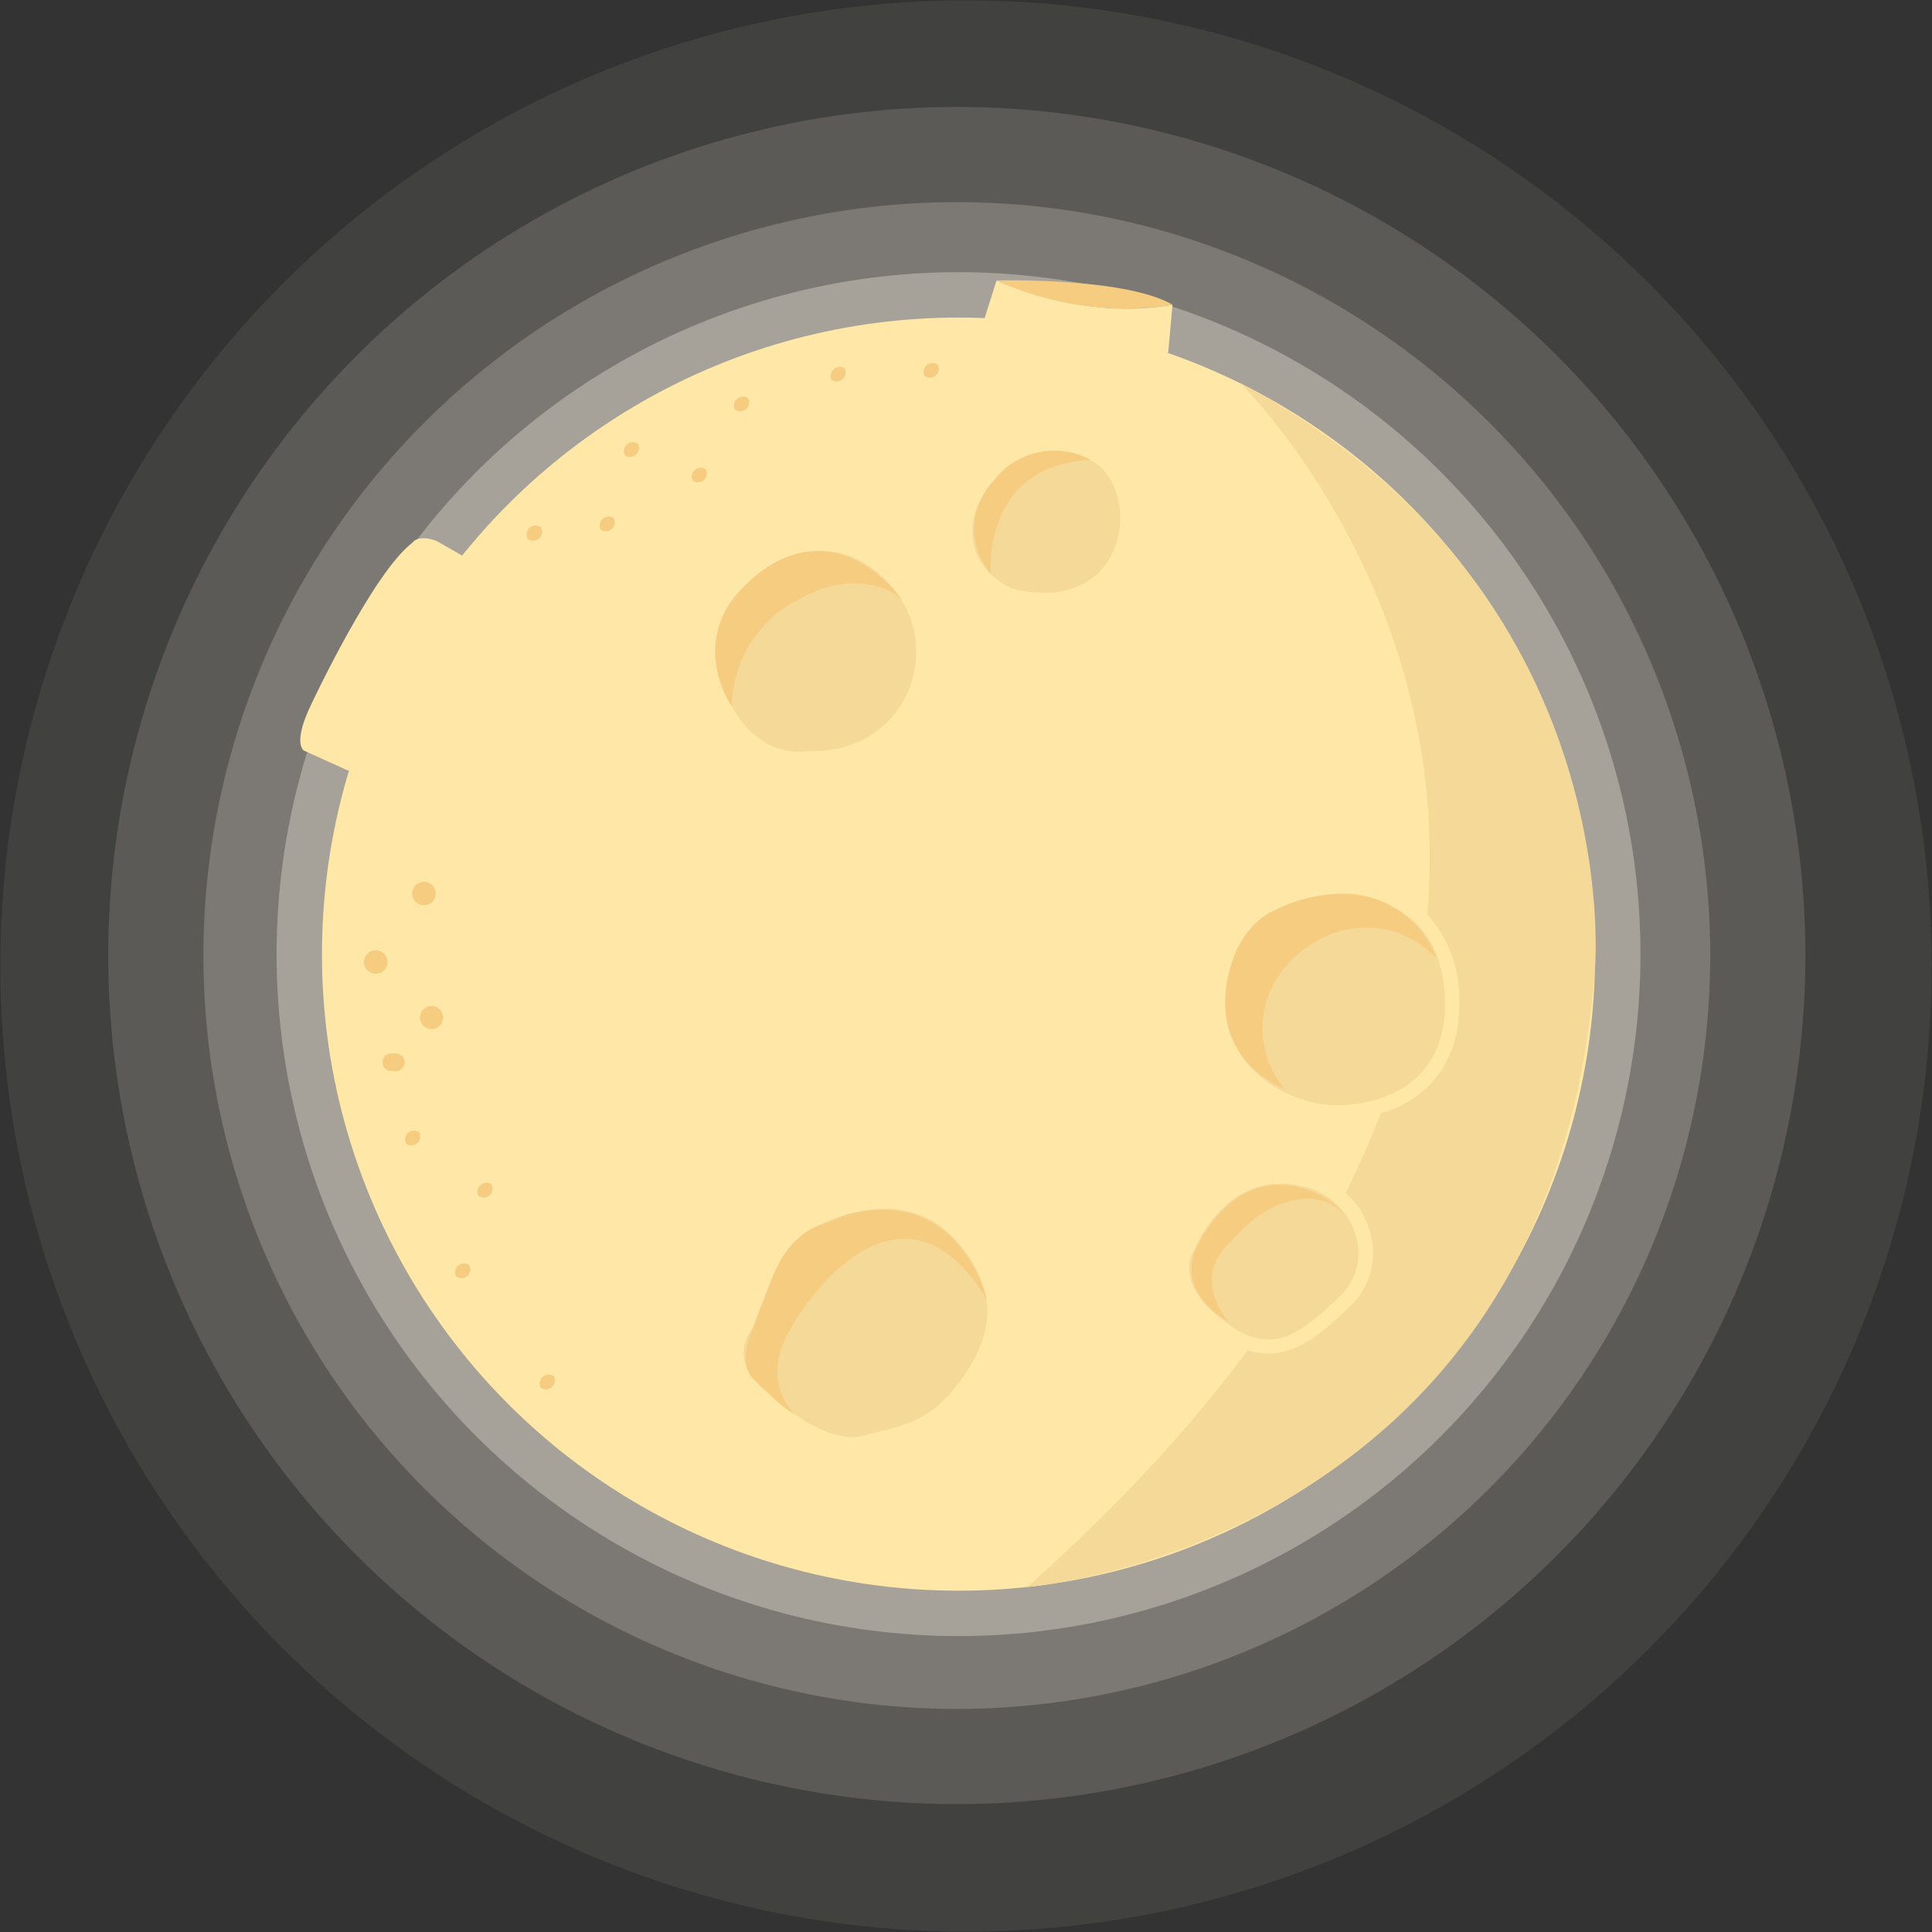 <svg id="Luna" xmlns="http://www.w3.org/2000/svg" viewBox="0 0 215 215"><rect x="0" y="0" width="215" height="215" fill="#333333" stroke="none"/><defs><style>.cls-1,.cls-2,.cls-3,.cls-4{fill:#fff9ea;}.cls-1{opacity:0.07;}.cls-2{opacity:0.14;}.cls-3{opacity:0.2;}.cls-4{opacity:0.32;}.cls-5{fill:#ffe8a7;}.cls-6{fill:#f6cd80;}.cls-7{fill:#f5d999;}</style></defs><circle class="cls-1" cx="107.5" cy="107.5" r="107.46" transform="translate(-44.53 107.5) rotate(-45)"/><circle class="cls-2" cx="106.48" cy="106.33" r="94.43" transform="translate(-44 106.44) rotate(-45)"/><circle class="cls-3" cx="106.48" cy="106.33" r="83.84" transform="translate(-44 106.44) rotate(-45)"/><circle class="cls-4" cx="106.67" cy="106.18" r="75.89"/><circle class="cls-5" cx="106.67" cy="106.18" r="70.84"/><path class="cls-5" d="M38.82,85.79l-5-2.26s-1.36-.74.9-5.32c0,0,6.82-14.53,11.17-17.81,0,0,.58-1,2.71-.19l2.82,1.61"/><path class="cls-5" d="M109.57,35.41l1.33-4.2s9.43,4.54,19.58,2.7L130,39.28"/><path class="cls-6" d="M130.48,33.91c-5.3-3.08-19.58-2.7-19.58-2.7a34.76,34.76,0,0,0,18.53,2.87"/><path class="cls-7" d="M85.89,155.32s5.76,5.56,10.07,4.46,7.16-1.41,10.27-5.3,6.35-9.8-.08-16.69S89.91,137,89.91,137s-2.72,1.63-4.45,6.24l-1.73,4.61S80.43,151.58,85.89,155.32Z"/><path class="cls-6" d="M88.53,157.45s-3.79-3.24-1-8.76,13.35-18.88,22.29-4.06c0,0-2.87-12.68-15.48-9.49l-3.38,1.32s-3.13.92-4.93,5.55-2.25,5.84-2.25,5.84-1.87,3.86.14,5.67S86.28,156.1,88.53,157.45Z"/><path class="cls-7" d="M89.88,83.58S84,84.92,80.66,77s2.51-12,2.51-12,7.45-7.71,15-.85S101.44,84,89.88,83.58Z"/><path class="cls-6" d="M100.32,66.68s-4.3-4.11-11.79.21a13.51,13.51,0,0,0-7.08,11.74s-4.8-6.75,1-13S95.16,60.08,100.32,66.68Z"/><path class="cls-7" d="M112.68,65.52s-5.5-2.28-4.32-7.88,8.61-9.73,13.68-6S125.27,68.55,112.68,65.52Z"/><path class="cls-6" d="M121.37,51.18c-12.22.63-11.1,12.69-11.1,12.69s-4.47-4.75.36-10.45A8.49,8.49,0,0,1,121.37,51.18Z"/><path class="cls-7" d="M114.32,176.6s58.39-4.58,63.17-68.73c0,0,3.83-42.31-39.46-65.23C138,42.64,198.66,101.62,114.32,176.6Z"/><path class="cls-7" d="M135.78,147.6s-5.72-3.79-3.8-8.24,5.94-9.68,13-8.14,8.95,9.55,4.83,13.46S141.71,152.43,135.78,147.6Z"/><path class="cls-5" d="M150.58,133.59a9,9,0,0,1,1.88,3.5,8.13,8.13,0,0,1-2.08,8.15c-4,3.85-8.63,8.2-15.06,3-.55-.37-6.14-4.31-4.06-9.16,1.38-3.2,5.48-10.43,13.92-8.6A9.78,9.78,0,0,1,150.58,133.59ZM134,145a12.83,12.83,0,0,0,2.17,1.95l.06.05c5.39,4.39,8.93,1,13-2.87a6.6,6.6,0,0,0,1.65-6.62,7.86,7.86,0,0,0-6.11-5.53c-7-1.53-10.64,4.16-12.16,7.69C131.81,141.71,132.86,143.64,134,145Z"/><path class="cls-6" d="M150.42,136.23c-2.13-3.33-5.16-3.23-8.16-2.13-2.23.82-4,2.68-5.66,4.43-4,4.09.16,8.58.16,8.58s-6.21-3.16-3.47-8.53c0,0,3-6.59,8.78-6.71A9.54,9.54,0,0,1,150.42,136.23Z"/><path class="cls-7" d="M144.69,123.08s-10.69-3-8.88-13.87,13.84-10.29,13.84-10.29,11.62-.41,11.95,12.43S148.46,124.89,144.69,123.08Z"/><path class="cls-5" d="M159.31,102.32a13.93,13.93,0,0,1,3.07,9c.16,6.17-2.76,9.38-5.24,11-4.32,2.79-10.23,2.65-12.73,1.49-1-.3-11.19-3.74-9.36-14.71,1.85-11.15,13.84-11,14.6-11a13.36,13.36,0,0,1,8.87,3.36A10.2,10.2,0,0,1,159.31,102.32Zm-20.44,16.15a13.59,13.59,0,0,0,6,3.86l.13,0c1.88.9,7.25,1.22,11.27-1.37,3.12-2,4.64-5.26,4.53-9.64-.1-3.79-1.24-6.73-3.37-8.74a12,12,0,0,0-7.78-2.94h-.07a16.85,16.85,0,0,0-6,1,11.45,11.45,0,0,0-4.77,17.75Z"/><path class="cls-6" d="M159.82,106.61c-5.82-5.92-14-3.32-17.54,2a10.39,10.39,0,0,0,.72,12.59s-7.09-2.62-6.63-10.19,5.12-9.53,5.12-9.53a17.06,17.06,0,0,1,8.93-2,11.09,11.09,0,0,1,9.25,6.69"/><path class="cls-6" d="M48.18,98.59a1.29,1.29,0,0,0-2,1.69,1.29,1.29,0,0,0,2-1.69Z"/><path class="cls-6" d="M42.82,106.21a1.3,1.3,0,0,0-2,1.7,1.3,1.3,0,0,0,2-1.7Z"/><path class="cls-6" d="M49,112.39a1.29,1.29,0,0,0-1.95,1.69A1.29,1.29,0,0,0,49,112.39Z"/><path class="cls-6" d="M43.85,117.23l-.45,0a1,1,0,0,0-.14,1.94l.45,0a1,1,0,1,0,.14-1.93Z"/><path class="cls-6" d="M46.66,126a1,1,0,0,0-1.47,1.27A1,1,0,0,0,46.66,126Z"/><path class="cls-6" d="M54.71,131.81a1,1,0,0,0-1.47,1.27,1,1,0,0,0,1.47-1.27Z"/><path class="cls-6" d="M52.23,140.79a1,1,0,0,0-1.47,1.27,1,1,0,0,0,1.47-1.27Z"/><path class="cls-6" d="M61.64,153.15a1,1,0,0,0-1.47,1.27,1,1,0,0,0,1.47-1.27Z"/><path class="cls-6" d="M60.22,58.69A1,1,0,0,0,58.75,60a1,1,0,0,0,1.47-1.27Z"/><path class="cls-6" d="M68.31,57.67a1,1,0,0,0-1.47,1.27,1,1,0,0,0,1.47-1.27Z"/><path class="cls-6" d="M71,49.39a1,1,0,0,0-1.47,1.27A1,1,0,0,0,71,49.39Z"/><path class="cls-6" d="M83.25,44.32a1,1,0,0,0-1.47,1.27,1,1,0,0,0,1.47-1.27Z"/><path class="cls-6" d="M78.55,52.23a1,1,0,0,0-1.46,1.27,1,1,0,0,0,1.46-1.27Z"/><path class="cls-6" d="M94,41a1,1,0,0,0-1.46,1.27A1,1,0,0,0,94,41Z"/><path class="cls-6" d="M104.36,40.58a1,1,0,0,0-1.47,1.27,1,1,0,0,0,1.47-1.27Z"/></svg>